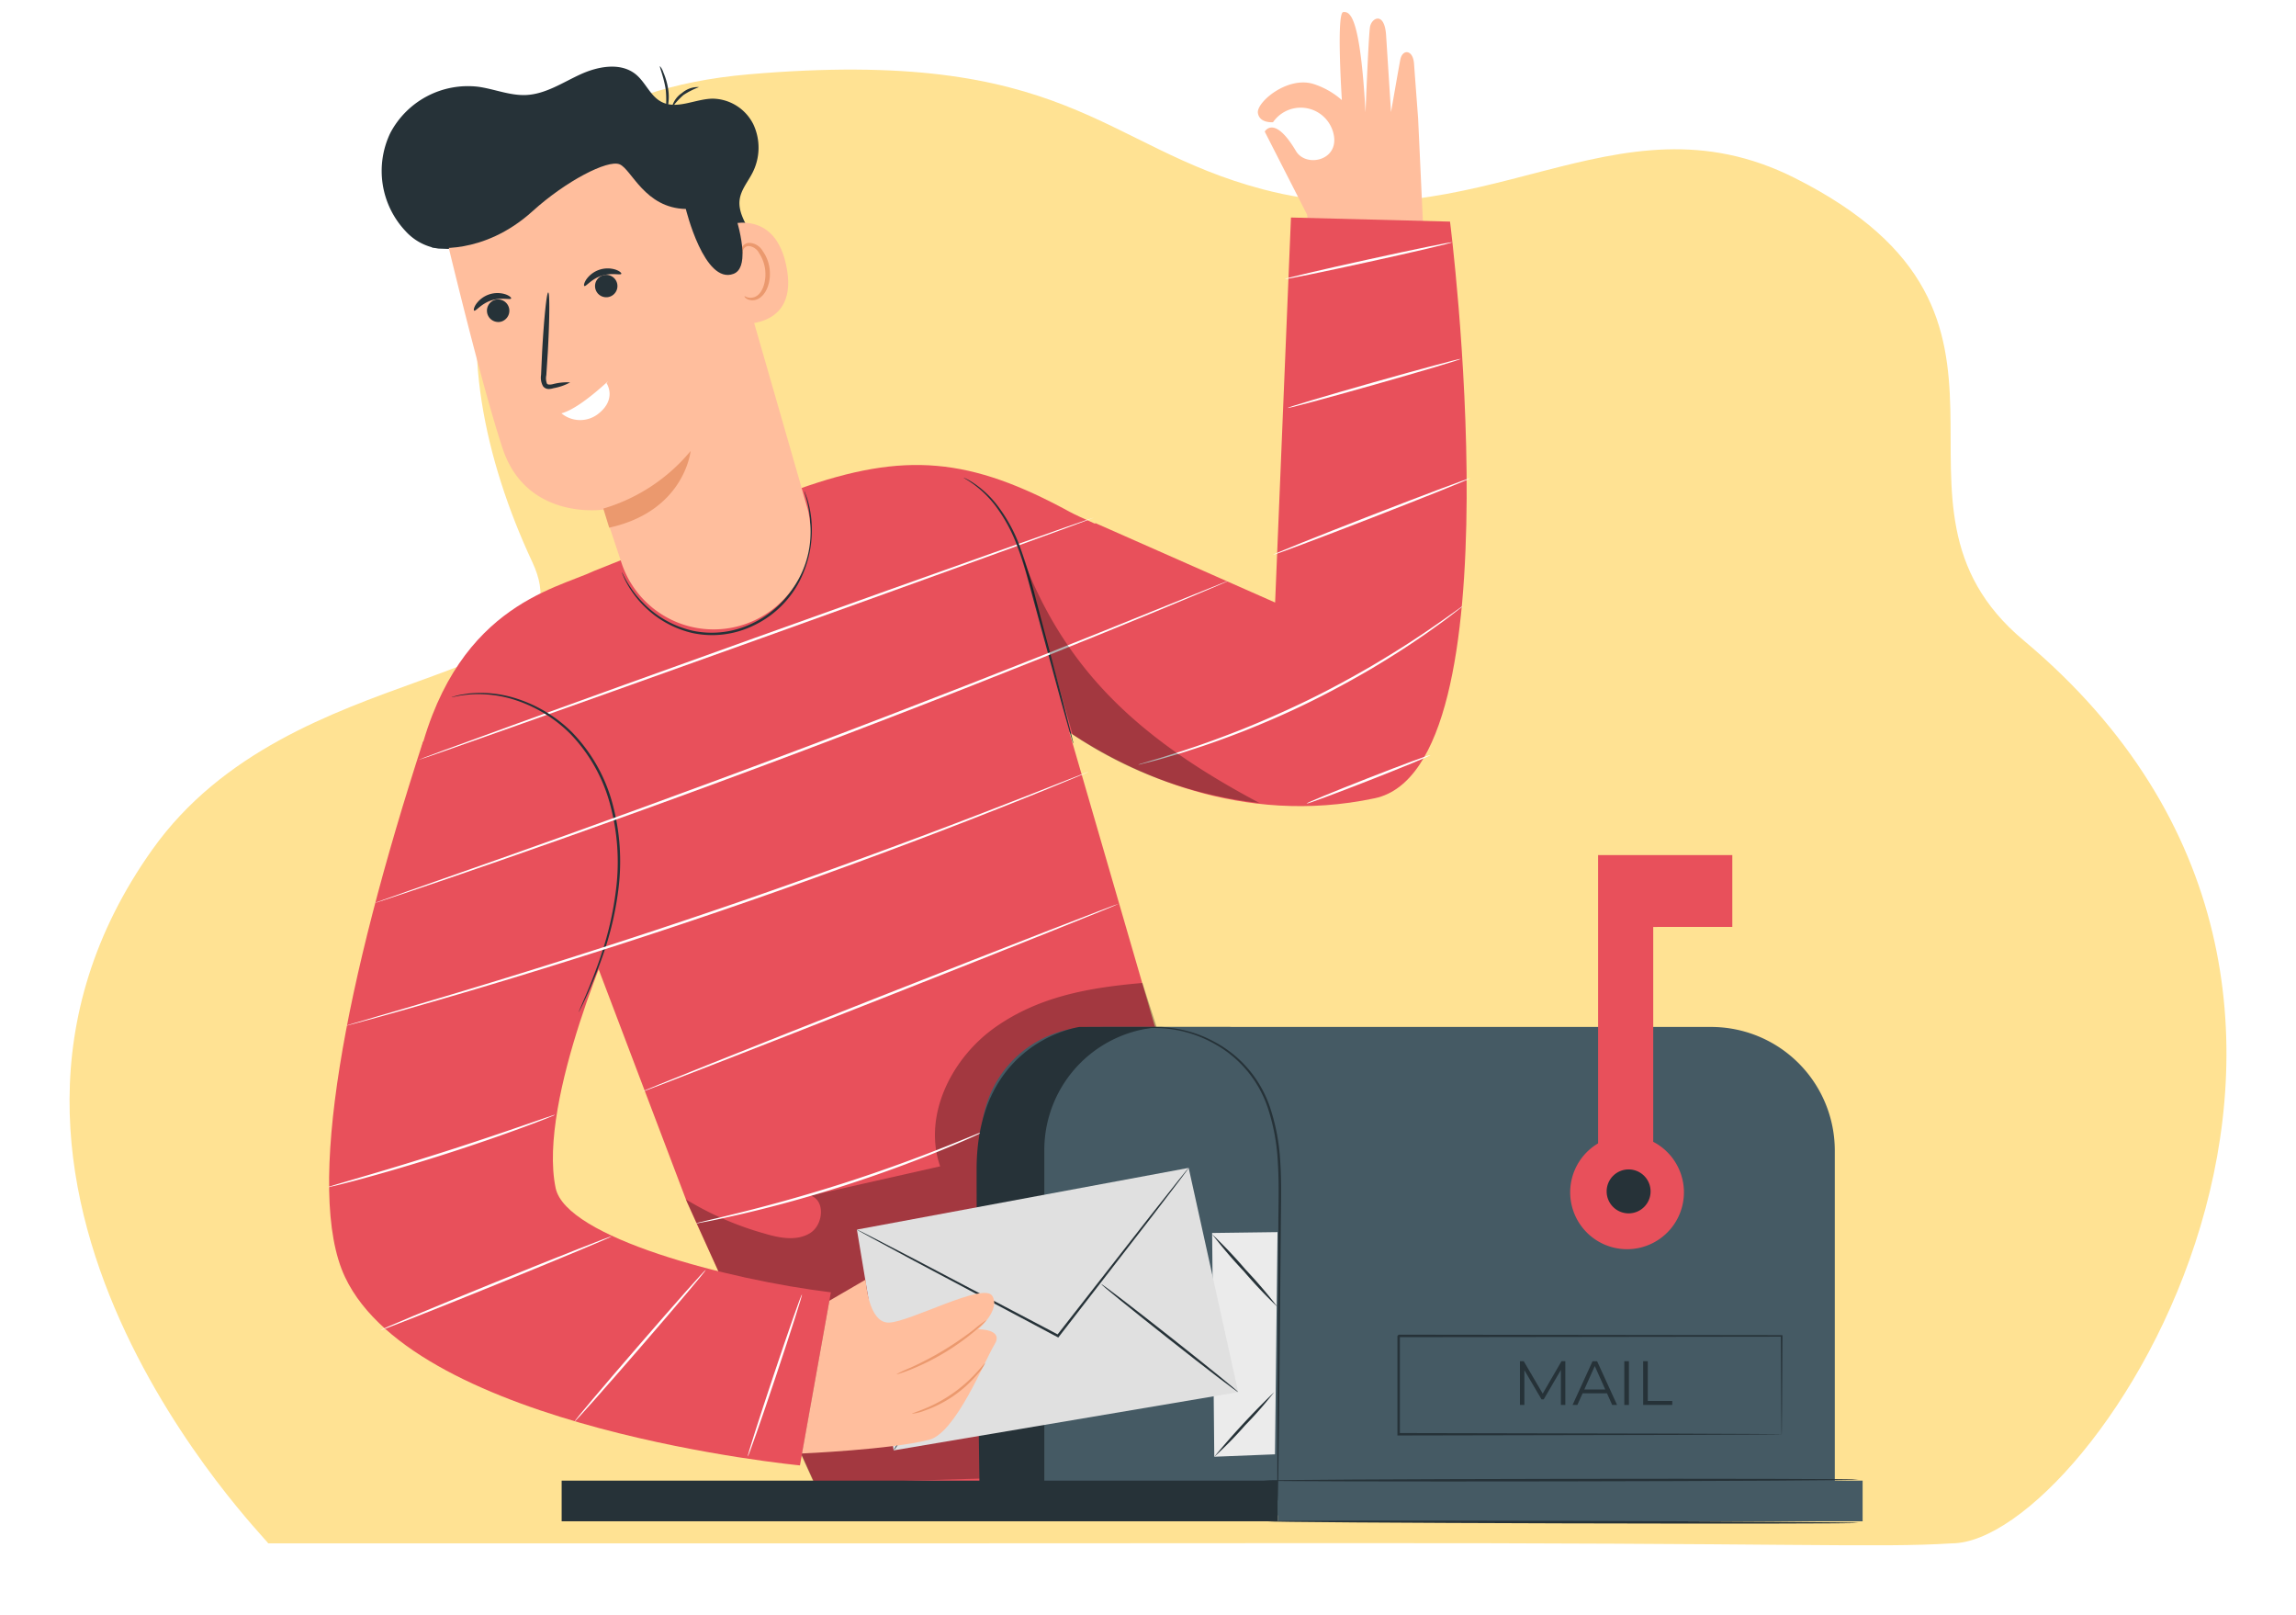 <svg xmlns="http://www.w3.org/2000/svg" xmlns:xlink="http://www.w3.org/1999/xlink" width="297.153" height="208.94" viewBox="0 0 297.153 208.94"><defs><filter id="a" x="0" y="0" width="297.153" height="208.94" filterUnits="userSpaceOnUse"><feOffset dy="3" input="SourceAlpha"/><feGaussianBlur stdDeviation="3" result="b"/><feFlood flood-opacity="0.161"/><feComposite operator="in" in2="b"/><feComposite in="SourceGraphic"/></filter><clipPath id="c"><rect width="198.592" height="195.577" fill="none"/></clipPath><clipPath id="e"><rect width="67.455" height="64.746" fill="none"/></clipPath><clipPath id="f"><rect width="30.765" height="32.102" fill="none"/></clipPath></defs><g transform="translate(6877.821 6467.241)"><g transform="matrix(1, 0, 0, 1, -6877.82, -6467.24)" filter="url(#a)"><path d="M313.339,346.849c6.106,0,33.633.007,68.558,0,9.643,0,19.853-.005,30.329-.009,7.949,0,16.054-.007,24.186-.012l13.775-.009c61.47-.048,71.267.639,81.023.029,18.149,0,64.633-70.531,9.3-116.841-21.488-17.982,6.09-41.873-29.6-59.816-23.47-11.8-40.518,8.93-68.851,1.462-20.932-5.517-25.19-18.459-66.573-14.873-39.8,3.449-40.6,36.124-27.972,63.106,7.971,17.035-31.111,11.775-49.184,37.2C267.477,300.481,313.065,346.2,313.339,346.849Z" transform="translate(-278.62 -150.16)" fill="#ffe293"/></g><g transform="translate(-6835.349 -6465.69)"><g clip-path="url(#c)"><g clip-path="url(#c)"><path d="M201.386,32.93s-.36-1.724-.963-6.707L194.94,15.477s1.22-2.248,4.041,2.514c1.286,2.17,5.6,1.261,4.883-2.145a4.357,4.357,0,0,0-7.849-1.587s-1.756.174-1.959-1.194,3.759-4.758,7.131-3.769a10.242,10.242,0,0,1,3.735,2.105S204.188.109,205.1.008s2.194.59,2.887,12.975c0,0,.381-9.776.573-11.022C208.747.755,210.44-.131,210.647,3c.023.348.64,9.954.64,9.954s1.1-6.351,1.214-6.859c.314-1.34,1.634-1.2,1.761.576.095,1.344.529,7.085.529,7.085l.822,17.706.111-.011" transform="translate(-73.728 0)" fill="#ffbe9d"/><path d="M151.8,43.416l-20.583-.53L129.166,92.7,105.9,82.422l-.036.084c-1.4-.625-2.625-1.181-3.276-1.536C89.718,73.952,81.273,73.1,67.47,78.028L41.014,88.617C35.9,91.031,22.566,93.254,18,114.328l-.6,2.516L38.531,132.03l14.514,38.252,17.388,38.3,39.962-1.3,20.882-26.02-17.72-33.85L102.544,109.5c7.78,5.163,22.224,12.193,39.517,8.526,18.731-3.971,9.74-74.615,9.74-74.615" transform="translate(-6.609 -16.294)" fill="#e8505b"/><g transform="translate(46.3 125.632)" opacity="0.3"><g clip-path="url(#e)"><path d="M74.672,230.617a40.5,40.5,0,0,0,10.168,4.417c1.945.584,4.175,1.009,5.9-.055s2-4.223.068-4.857l16.769-3.784c-2.275-6.55,1.476-14.024,7.151-18.008s12.12-5.118,19.028-5.715l8.365,25.949L114.168,266.7l-22.894.665Z" transform="translate(-74.672 -202.615)"/></g></g><path d="M37.6,175.619s-10.484,22.93-8.085,34.375c1.34,6.4,22.28,11.862,35.621,13.492l-4,22.394s-49.582-4.717-58.875-24.356c-5.272-11.142.066-38.441,10.1-69.319Z" transform="translate(-0.075 -57.83)" fill="#e8505b"/><path d="M114.457,233.289a1.911,1.911,0,0,1-.357.19l-1.047.487c-.911.42-2.243,1-3.9,1.688-3.312,1.38-7.947,3.15-13.162,4.826s-10.019,2.928-13.516,3.732c-1.749.4-3.168.707-4.154.895l-1.135.213a1.882,1.882,0,0,1-.4.052,1.943,1.943,0,0,1,.387-.116l1.122-.272c.977-.226,2.388-.563,4.127-.994,3.479-.86,8.262-2.149,13.471-3.818s9.845-3.405,13.175-4.73c1.665-.661,3.01-1.207,3.935-1.592l1.071-.432a1.956,1.956,0,0,1,.383-.131" transform="translate(-29.175 -88.637)" fill="#fff"/><path d="M106.249,105.511c.03.084-19.514,7.17-43.647,15.824s-43.731,15.606-43.761,15.522,19.509-7.168,43.652-15.826,43.726-15.6,43.756-15.521" transform="translate(-7.159 -40.088)" fill="#fff"/><path d="M42.208,183.371a.5.5,0,0,1,.045-.137l.162-.388.641-1.482c.548-1.289,1.322-3.166,2.108-5.542a42.417,42.417,0,0,0,1.9-8.556A28.639,28.639,0,0,0,46.3,156.63a20.942,20.942,0,0,0-5.172-9.243,17.927,17.927,0,0,0-7.411-4.47,15.439,15.439,0,0,0-5.835-.619l-.921.113c-.266.038-.487.1-.668.128l-.412.078a.493.493,0,0,1-.144.015.506.506,0,0,1,.135-.047l.407-.109c.18-.043.4-.11.667-.159l.924-.144a15.045,15.045,0,0,1,5.913.525,17.955,17.955,0,0,1,7.557,4.478,21.056,21.056,0,0,1,5.273,9.368,28.59,28.59,0,0,1,.751,10.755,41.385,41.385,0,0,1-1.981,8.6c-.818,2.377-1.626,4.245-2.21,5.521-.295.637-.528,1.129-.7,1.459l-.192.374a.476.476,0,0,1-.075.123" transform="translate(-9.778 -53.981)" fill="#263238"/><path d="M132.647,97.179a1.768,1.768,0,0,1,.357.156,8.621,8.621,0,0,1,.962.564,13.043,13.043,0,0,1,2.991,2.8,20.174,20.174,0,0,1,2.938,5.318,69.4,69.4,0,0,1,2.155,7.113c1.342,5.073,2.558,9.662,3.45,13.033l1.009,3.959c.106.442.192.8.259,1.081a1.711,1.711,0,0,1,.069.383,1.788,1.788,0,0,1-.131-.366c-.082-.277-.187-.629-.317-1.065-.273-.968-.649-2.3-1.109-3.932l-3.541-13.009c-.682-2.542-1.308-4.969-2.121-7.09a20.547,20.547,0,0,0-2.841-5.284A13.815,13.815,0,0,0,133.894,98c-.782-.557-1.262-.795-1.248-.823" transform="translate(-50.399 -36.923)" fill="#263238"/><path d="M120.237,118.683s-.092.05-.275.131l-.822.357-3.169,1.342c-2.754,1.162-6.751,2.816-11.7,4.833-9.9,4.037-23.623,9.486-38.882,15.244S36.217,151.324,26.119,154.83c-5.048,1.754-9.141,3.153-11.976,4.1l-3.265,1.086-.853.275c-.192.06-.294.083-.294.083s.095-.044.283-.115l.841-.3L14.1,158.81l11.942-4.2c10.077-3.561,23.968-8.57,39.231-14.326s28.992-11.171,38.91-15.154l11.737-4.737,3.193-1.286.833-.327c.188-.072.289-.1.289-.1" transform="translate(-3.698 -45.093)" fill="#fff"/><path d="M99.824,158.571a1.637,1.637,0,0,1-.237.113l-.707.3-2.733,1.135c-2.374.984-5.824,2.37-10.1,4.048-8.554,3.358-20.444,7.814-33.71,12.353s-25.4,8.291-34.222,10.873c-4.409,1.292-7.986,2.309-10.465,2.984l-2.854.775-.745.194a1.456,1.456,0,0,1-.257.055,1.643,1.643,0,0,1,.248-.087l.737-.225,2.837-.833c2.468-.712,6.034-1.763,10.434-3.082,8.8-2.637,20.914-6.427,34.183-10.96s25.159-8.958,33.731-12.26c4.287-1.651,7.749-3,10.137-3.952l2.755-1.078.72-.273a1.62,1.62,0,0,1,.249-.082" transform="translate(-1.442 -60.248)" fill="#fff"/><path d="M211.1,123.95a2.677,2.677,0,0,1-.364.311l-1.084.842c-.47.366-1.052.806-1.742,1.295s-1.463,1.067-2.352,1.656c-1.754,1.212-3.893,2.579-6.315,4.022-2.432,1.426-5.151,2.915-8.071,4.35s-5.775,2.652-8.394,3.695c-2.627,1.024-5.021,1.872-7.054,2.511-1.011.339-1.94.6-2.752.838s-1.515.432-2.092.579l-1.33.337a2.718,2.718,0,0,1-.469.1,2.68,2.68,0,0,1,.453-.159l1.313-.395c.572-.165,1.271-.37,2.074-.631s1.729-.53,2.733-.882c2.021-.665,4.4-1.533,7.015-2.57,2.607-1.055,5.443-2.29,8.362-3.709s5.629-2.909,8.063-4.317c2.424-1.425,4.572-2.769,6.339-3.954.894-.576,1.677-1.137,2.374-1.614s1.292-.9,1.773-1.249l1.119-.793a2.674,2.674,0,0,1,.4-.259" transform="translate(-64.244 -47.094)" fill="#fff"/><path d="M222.757,97.275c.032.083-5.659,2.371-12.71,5.11s-12.8,4.893-12.829,4.81,5.659-2.371,12.712-5.11,12.8-4.892,12.828-4.809" transform="translate(-74.932 -36.958)" fill="#fff"/><path d="M222.656,72.392c.024.086-4.975,1.578-11.164,3.332s-11.229,3.108-11.253,3.022,4.973-1.578,11.165-3.333,11.228-3.107,11.252-3.022" transform="translate(-76.08 -27.504)" fill="#fff"/><path d="M221.351,48.049c.019.087-4.815,1.223-10.8,2.538s-10.847,2.31-10.866,2.223,4.813-1.223,10.8-2.538,10.846-2.31,10.865-2.222" transform="translate(-75.872 -18.254)" fill="#fff"/><path d="M127.137,186.1c.033.083-13.763,5.6-30.81,12.318s-30.9,12.1-30.931,12.018,13.76-5.6,30.813-12.319,30.9-12.1,30.928-12.017" transform="translate(-24.847 -70.707)" fill="#fff"/><path d="M29.349,230.126a1.179,1.179,0,0,1-.282.139l-.832.339c-.725.289-1.78.69-3.088,1.173-2.617.965-6.256,2.237-10.311,3.531S7.075,237.67,4.382,238.4c-1.346.365-2.439.647-3.2.831l-.874.2a1.14,1.14,0,0,1-.311.05,1.175,1.175,0,0,1,.293-.113l.859-.264,3.168-.929C7,237.394,10.685,236.291,14.737,235s7.7-2.529,10.333-3.438l3.122-1.076.853-.283a1.166,1.166,0,0,1,.305-.077" transform="translate(0 -87.435)" fill="#fff"/><path d="M40.831,255.466c.033.082-6.652,2.875-14.93,6.236s-15.02,6.02-15.053,5.938,6.65-2.875,14.931-6.237,15.018-6.019,15.051-5.937" transform="translate(-4.122 -97.063)" fill="#fff"/><path d="M68.419,262.473c.068.058-3.681,4.5-8.372,9.92S51.5,282.16,51.43,282.1s3.68-4.5,8.373-9.92,8.549-9.766,8.616-9.708" transform="translate(-19.541 -99.726)" fill="#fff"/><path d="M94.593,267.571c.084.029-1.42,4.755-3.361,10.556s-3.583,10.482-3.667,10.454,1.42-4.754,3.361-10.557,3.583-10.481,3.667-10.453" transform="translate(-33.269 -101.663)" fill="#fff"/><path d="M220.26,155.046c.033.083-3.534,1.557-7.965,3.292s-8.051,3.074-8.084,2.991,3.533-1.556,7.966-3.292,8.051-3.074,8.083-2.991" transform="translate(-77.59 -58.908)" fill="#fff"/><g transform="translate(89.75 70.236)" opacity="0.3"><g clip-path="url(#f)"><path d="M144.746,113.274c5.755,15.581,16.105,24.295,30.766,32.1a53.983,53.983,0,0,1-24.171-8.857" transform="translate(-144.746 -113.274)"/></g></g><path d="M136.343,274.978H246.794V227.79a16,16,0,0,0-16.005-16H152.348a16,16,0,0,0-16,16Z" transform="translate(-51.803 -80.467)" fill="#455a64"/><path d="M173.862,274.978H137.17a.827.827,0,0,1-.827-.827V226.1a14.315,14.315,0,0,1,14.315-14.316h17.548a6.483,6.483,0,0,1,6.483,6.483v55.883a.827.827,0,0,1-.827.827" transform="translate(-51.803 -80.467)" fill="#455a64"/><path d="M144.11,274.978V227.722a15.936,15.936,0,0,1,15.937-15.937H148.683s-13.337,1.773-13.337,18.465.43,44.728.43,44.728Z" transform="translate(-51.425 -80.467)" fill="#263238"/><rect width="92.667" height="5.259" transform="translate(30.218 190.022)" fill="#263238"/><rect width="75.706" height="5.259" transform="translate(122.885 190.022)" fill="#455a64"/><path d="M186.816,273.126a.821.821,0,0,1-.015-.189c0-.143-.007-.325-.012-.554,0-.508-.009-1.221-.015-2.127,0-1.87,0-4.537,0-7.823.035-6.624.084-15.738.137-25.8.027-2.52.081-4.977-.071-7.341a26.618,26.618,0,0,0-1.191-6.687,14.822,14.822,0,0,0-7.109-8.678,15.737,15.737,0,0,0-7.433-1.992,10.4,10.4,0,0,0-1.221.034,7.053,7.053,0,0,0-.892.087l-.548.071a.832.832,0,0,1-.189.014.791.791,0,0,1,.183-.046l.544-.1a6.344,6.344,0,0,1,.893-.118,9.784,9.784,0,0,1,1.23-.064,15.572,15.572,0,0,1,7.542,1.917,15,15,0,0,1,7.282,8.784,26.719,26.719,0,0,1,1.224,6.761c.158,2.381.106,4.849.079,7.367-.091,10.067-.172,19.179-.232,25.8-.045,3.285-.081,5.951-.107,7.821-.019.906-.034,1.618-.045,2.126-.008.228-.015.41-.02.553a.808.808,0,0,1-.018.188" transform="translate(-63.931 -80.475)" fill="#263238"/><path d="M272.242,306.185c0,.089-17.246.19-38.516.226s-38.52-.007-38.52-.1,17.242-.19,38.52-.226,38.516.007,38.516.1" transform="translate(-74.168 -116.293)" fill="#263238"/><path d="M272.582,315.1c0,.089-17.122.115-38.237.057s-38.241-.176-38.241-.265,17.118-.115,38.242-.057,38.237.176,38.237.265" transform="translate(-74.509 -119.608)" fill="#263238"/><path d="M272.9,288.878s-.006-.079-.01-.226-.006-.372-.01-.648c-.006-.58-.014-1.416-.024-2.5-.012-2.181-.031-5.349-.054-9.352l.1.1-49.566.065c.071-.072-.164.161.159-.161v1.628q0,.813,0,1.621,0,1.616,0,3.209,0,3.185,0,6.266l-.158-.158,35.345.072,10.423.045,2.813.021.733.011c.166,0,.256.01.256.01a1.883,1.883,0,0,1-.236.01l-.714.01-2.778.021-10.386.045-35.455.072h-.158v-.159q0-3.078,0-6.266,0-1.592,0-3.209v-3.249c.323-.323.091-.089.164-.162l49.566.064h.1v.1c-.023,4.028-.042,7.215-.054,9.41-.011,1.072-.018,1.9-.024,2.476,0,.269-.007.477-.01.631a1.666,1.666,0,0,1-.01.207" transform="translate(-84.793 -104.858)" fill="#263238"/><path d="M254.629,281.546V287.2h-.574v-4.525l-2.222,3.805h-.283l-2.222-3.781v4.5h-.574v-5.656h.493l2.457,4.194,2.432-4.194Z" transform="translate(-94.514 -106.973)" fill="#263238"/><path d="M264.192,285.692h-3.151l-.679,1.511h-.622l2.586-5.656h.59L265.5,287.2h-.631Zm-.218-.485-1.358-3.038-1.357,3.038Z" transform="translate(-98.688 -106.973)" fill="#263238"/><rect width="0.598" height="5.656" transform="translate(167.749 174.573)" fill="#263238"/><path d="M274.475,281.546h.6v5.139h3.167v.517h-3.765Z" transform="translate(-104.286 -106.973)" fill="#263238"/><path d="M280.223,185.227v-9.291h-17.37v37.295a7.36,7.36,0,1,0,7.136-.2v-27.8Z" transform="translate(-98.496 -66.847)" fill="#e8505b"/><path d="M272.542,244.364a2.843,2.843,0,1,1-2.843-2.843,2.843,2.843,0,0,1,2.843,2.843" transform="translate(-101.392 -91.766)" fill="#263238"/><path d="M84.918,99.98a1.991,1.991,0,0,1,.164.381,10.032,10.032,0,0,1,.365,1.132,13.945,13.945,0,0,1,.421,4.352,14.432,14.432,0,0,1-1.8,6.216,12.953,12.953,0,0,1-5.8,5.347,12.207,12.207,0,0,1-7.824.934,12.974,12.974,0,0,1-5.738-2.981,13.266,13.266,0,0,1-2.734-3.41,9.96,9.96,0,0,1-.519-1.071,1.956,1.956,0,0,1-.145-.389c.036-.016.244.517.773,1.4a13.946,13.946,0,0,0,2.776,3.3,12.942,12.942,0,0,0,5.651,2.862,12.011,12.011,0,0,0,7.624-.936,12.766,12.766,0,0,0,5.677-5.2,14.449,14.449,0,0,0,1.833-6.083,14.7,14.7,0,0,0-.316-4.306c-.226-1-.443-1.531-.406-1.544" transform="translate(-23.293 -37.987)" fill="#263238"/><path d="M184.509,254.715l8.463-.112-.328,28.751-7.857.313Z" transform="translate(-70.104 -96.736)" fill="#ebebeb"/><path d="M184.956,296.354A100.715,100.715,0,0,1,192.7,288a50.4,50.4,0,0,1-3.753,4.289,50.449,50.449,0,0,1-3.99,4.069" transform="translate(-70.273 -109.423)" fill="#263238"/><path d="M192.971,264.452a62.194,62.194,0,0,1-4.352-4.6,62.223,62.223,0,0,1-4.112-4.813,61.988,61.988,0,0,1,4.352,4.6,62.008,62.008,0,0,1,4.112,4.812" transform="translate(-70.103 -96.902)" fill="#263238"/><path d="M55.242,36.2a2.23,2.23,0,0,0,3.769,1.62c1.194-1.138.787-3.135.041-4.606s-1.773-2.971-1.554-4.605c.167-1.251,1.037-2.273,1.62-3.392a7.121,7.121,0,0,0,.151-6.351,5.984,5.984,0,0,0-5.3-3.319c-2.243.045-4.6,1.448-6.593.415-1.443-.75-2.047-2.507-3.3-3.543C42.13,10.814,39.2,11.349,36.9,12.4s-4.5,2.552-7.025,2.675c-2.106.1-4.126-.781-6.215-1.068a11.352,11.352,0,0,0-11.374,5.98,11.352,11.352,0,0,0,1.972,12.7,7.06,7.06,0,0,0,4.262,2.259" transform="translate(-4.242 -4.333)" fill="#263238"/><path d="M62.5,89.614h0a12.555,12.555,0,0,1-15.835-7.958c-1.251-3.754-2.3-6.917-2.3-6.917s-9.986,1.527-13.11-7.954-8.073-30.58-8.073-30.58l-.3-1.275c9.521-8.214,23.065-9.587,34.877-5.274l.605,1.965L70.737,74.595A12.553,12.553,0,0,1,62.5,89.614" transform="translate(-8.694 -10.358)" fill="#ffbe9d"/><path d="M35.449,62.618a1.463,1.463,0,0,0-.719-2.632,1.339,1.339,0,0,0-.99.27,1.462,1.462,0,0,0,.718,2.633,1.338,1.338,0,0,0,.99-.272" transform="translate(-12.593 -22.787)" fill="#263238"/><path d="M30.443,60.924c.2.118.908-.9,2.217-1.317,1.3-.44,2.474-.043,2.566-.257.047-.1-.2-.348-.71-.532A3.389,3.389,0,0,0,30.7,60.073c-.305.454-.351.8-.255.85" transform="translate(-11.55 -22.283)" fill="#263238"/><path d="M56.058,55.353a1.449,1.449,0,1,0,2.044-.147,1.449,1.449,0,0,0-2.044.147" transform="translate(-21.165 -20.841)" fill="#263238"/><path d="M53.441,55.779c.2.118.909-.9,2.217-1.317,1.3-.439,2.474-.043,2.566-.257.047-.1-.2-.348-.71-.532A3.389,3.389,0,0,0,53.7,54.929c-.3.454-.351.8-.255.85" transform="translate(-20.288 -20.328)" fill="#263238"/><path d="M48.19,70.16a7.009,7.009,0,0,0-2.258.236c-.352.071-.656.084-.749-.1a1.948,1.948,0,0,1-.07-1.071l.193-2.991c.234-4.247.258-7.7.054-7.709s-.558,3.421-.791,7.669c-.047,1.036-.092,2.025-.136,2.994a2.28,2.28,0,0,0,.257,1.473.926.926,0,0,0,.75.355,2.322,2.322,0,0,0,.605-.107,7.014,7.014,0,0,0,2.145-.745" transform="translate(-16.878 -22.235)" fill="#263238"/><path d="M54.526,77.324c1.109-1.244-3.129,3.186-5.838,3.9a3.8,3.8,0,0,0,4.73.092c2.519-1.942,1.109-3.99,1.109-3.99" transform="translate(-18.499 -29.296)" fill="#fff"/><path d="M57.437,99.057a23.2,23.2,0,0,0,11.294-7.445s-.769,7.776-10.537,9.918Z" transform="translate(-21.823 -34.808)" fill="#eb996e"/><path d="M82.371,44.463c.19-.131,6.925-2.772,8.317,5.613s-7.537,7.017-7.591,6.779-.727-12.392-.727-12.392" transform="translate(-31.297 -16.705)" fill="#ffbe9d"/><path d="M86.649,55.082c.032-.033.163.078.429.15a1.482,1.482,0,0,0,1.1-.158c.832-.472,1.344-2,1.134-3.521a4.9,4.9,0,0,0-.756-2.024,1.71,1.71,0,0,0-1.285-.938.753.753,0,0,0-.8.543c-.073.253.007.412-.035.433-.02.025-.2-.11-.193-.468a.948.948,0,0,1,.243-.58,1.118,1.118,0,0,1,.773-.348A2.081,2.081,0,0,1,89,49.218a5.016,5.016,0,0,1,.894,2.253c.227,1.7-.375,3.423-1.529,3.975a1.584,1.584,0,0,1-1.373,0c-.295-.164-.37-.344-.343-.364" transform="translate(-32.768 -18.301)" fill="#eb996e"/><path d="M20.489,39.12s6.582,1.182,13.071-4.7c4.258-3.857,9.69-6.681,11.24-6.042s3.248,5.664,8.569,5.779c0,0,2.39,9.826,6.173,8.392s-2.865-15.827-2.865-15.827L46,22.815,35.1,23.76,24.026,28.232l-5.393,5.757Z" transform="translate(-7.08 -8.669)" fill="#263238"/><path d="M75.246,15.652a10.058,10.058,0,0,0-2.023,1.022A10.07,10.07,0,0,0,71.7,18.349a3.109,3.109,0,0,1,1.332-1.931,3.111,3.111,0,0,1,2.218-.765" transform="translate(-27.236 -5.935)" fill="#263238"/><path d="M69.251,11.308a2.419,2.419,0,0,1,.445.82,8.854,8.854,0,0,1,.618,2.168,6.376,6.376,0,0,1-.057,2.262,2.082,2.082,0,0,1-.323.88,12.945,12.945,0,0,0,.061-3.1c-.262-1.69-.852-2.994-.744-3.034" transform="translate(-26.307 -4.296)" fill="#263238"/><path d="M110.363,249.183,153.3,241.2l6.414,29.018-44.593,7.531Z" transform="translate(-41.932 -91.643)" fill="#e0e0e0"/><path d="M153.3,241.2a.469.469,0,0,1-.074.122l-.242.337-.957,1.278-3.572,4.673c-3.06,3.953-7.268,9.389-11.947,15.431l-.082.107-.12-.063-.831-.44-17.79-9.459-5.373-2.9-1.453-.8-.374-.216a.507.507,0,0,1-.123-.084.5.5,0,0,1,.138.055l.389.187,1.482.749,5.421,2.809,17.834,9.375.831.44-.2.044,12.023-15.372,3.652-4.611,1-1.241.267-.317c.061-.071.095-.1.1-.1" transform="translate(-41.932 -91.643)" fill="#263238"/><path d="M118.039,288.267c-.075-.048,2.687-4.427,6.167-9.779s6.364-9.653,6.439-9.6-2.686,4.427-6.168,9.78-6.364,9.651-6.438,9.6" transform="translate(-44.848 -102.162)" fill="#263238"/><path d="M179.088,279.425c-.055.07-4.072-3-8.97-6.867s-8.826-7.051-8.771-7.121,4.071,3,8.97,6.867,8.825,7.051,8.77,7.121" transform="translate(-61.304 -100.852)" fill="#263238"/><path d="M107.135,264.522s.306,5.621,3.011,5.558,12.27-5.267,13.381-3.458-1.824,4.32-1.824,4.32,3.37-.05,2.117,1.966-5,11.449-8.468,12.334c-4.986,1.274-16.451,1.772-16.451,1.772l3.542-19.763Z" transform="translate(-37.577 -100.505)" fill="#ffbe9d"/><path d="M130.23,272.978c.015.017-.114.159-.361.4s-.617.583-1.089.984a30.913,30.913,0,0,1-8.276,4.982c-.576.231-1.048.4-1.38.5a1.727,1.727,0,0,1-.525.13,17.7,17.7,0,0,1,1.814-.843,40.849,40.849,0,0,0,8.223-4.95,17.53,17.53,0,0,1,1.594-1.209" transform="translate(-45.061 -103.717)" fill="#eb996e"/><path d="M131.323,281.959a6.184,6.184,0,0,1-.986,1.416,15.773,15.773,0,0,1-6.8,4.7,6.19,6.19,0,0,1-1.673.422c-.014-.051.616-.237,1.592-.636a18.691,18.691,0,0,0,6.706-4.639c.717-.772,1.114-1.3,1.157-1.265" transform="translate(-46.304 -107.129)" fill="#eb996e"/></g></g></g></g></svg>